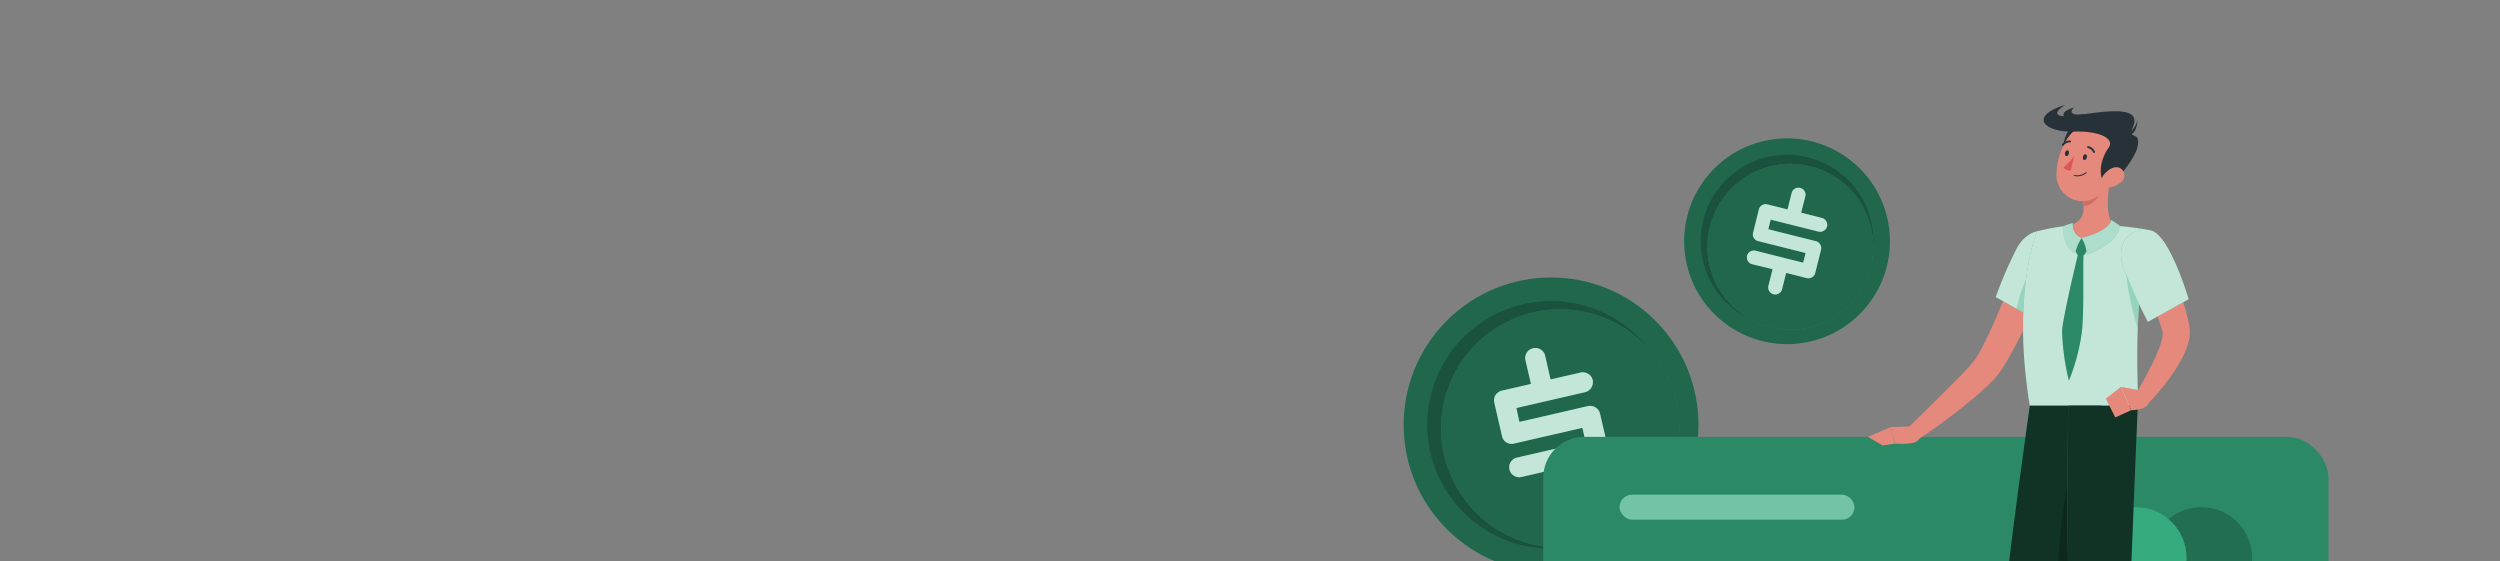 <svg xmlns="http://www.w3.org/2000/svg" xmlns:xlink="http://www.w3.org/1999/xlink" width="432" height="97" viewBox="0 0 432 97">
  <rect x="0" y="0" width="432" height="97" fill="#808080" stroke="none"/>
  <defs>
    <clipPath id="clip-path">
      <path id="Бокс_" data-name="Бокс " d="M6,0H426a6,6,0,0,1,6,6V97a0,0,0,0,1,0,0H0a0,0,0,0,1,0,0V6A6,6,0,0,1,6,0Z" transform="translate(693 339)" fill="#1f232d"/>
    </clipPath>
  </defs>
  <g id="Clip" transform="translate(-693 -339)" clip-path="url(#clip-path)">
    <g id="Credit_card-rafiki_2_" data-name="Credit card-rafiki (2)" transform="translate(909.935 305.173)">
      <g id="freepik--Coins--inject-34">
        <circle id="Эллипс_1" data-name="Эллипс 1" cx="25.473" cy="25.473" r="25.473" transform="translate(15.065 107.247) rotate(-45)" fill="#36ab7e"/>
        <circle id="Эллипс_2" data-name="Эллипс 2" cx="25.473" cy="25.473" r="25.473" transform="translate(15.065 107.247) rotate(-45)" opacity="0.4"/>
        <circle id="Эллипс_3" data-name="Эллипс 3" cx="21.39" cy="21.39" r="21.39" transform="matrix(0.168, -0.986, 0.986, 0.168, 26.408, 124.736)" opacity="0.2"/>
        <circle id="Эллипс_4" data-name="Эллипс 4" cx="20.584" cy="20.584" r="20.584" transform="translate(30.693 126.954) rotate(-85.996)" fill="#36ab7e"/>
        <circle id="Эллипс_5" data-name="Эллипс 5" cx="20.584" cy="20.584" r="20.584" transform="translate(30.693 126.954) rotate(-85.996)" opacity="0.4"/>
        <path id="Контур_15" data-name="Контур 15" d="M59.547,105.286l1.34,5.808a1.651,1.651,0,0,1-.216,1.312,1.726,1.726,0,0,1-1.1.776l-5.108,1.18.941,4.087a1.632,1.632,0,0,1-.226,1.3,1.651,1.651,0,0,1-1.1.743,1.731,1.731,0,0,1-1.331-.207,1.637,1.637,0,0,1-.771-1.072l-.941-4.134-5.065,1.171a1.665,1.665,0,0,1-1.289-.216,1.646,1.646,0,0,1-.776-1.072,1.674,1.674,0,0,1,.216-1.3A1.646,1.646,0,0,1,45.2,112.9l11.852-2.733-.555-2.413L44.68,110.478a1.67,1.67,0,0,1-1.3-.2,1.646,1.646,0,0,1-.767-1.086L41.28,103.4a1.721,1.721,0,0,1,1.289-2.065l5.042-1.162-.941-4.092a1.67,1.67,0,0,1,.2-1.284,1.688,1.688,0,0,1,1.148-.79,1.651,1.651,0,0,1,1.284.216,1.679,1.679,0,0,1,.762,1.077L51,99.393l5.174-1.185a1.707,1.707,0,0,1,1.322.221,1.637,1.637,0,0,1,.781,1.058,1.783,1.783,0,0,1-1.322,2.112L45.1,104.331l.517,2.4,11.81-2.723a1.707,1.707,0,0,1,1.322.221,1.623,1.623,0,0,1,.795,1.058Z" fill="#36ab7e"/>
        <g id="Сгруппировать_24" data-name="Сгруппировать 24" opacity="0.7">
          <path id="Контур_16" data-name="Контур 16" d="M59.547,105.286l1.34,5.808a1.651,1.651,0,0,1-.216,1.312,1.726,1.726,0,0,1-1.1.776l-5.108,1.18.941,4.087a1.632,1.632,0,0,1-.226,1.3,1.651,1.651,0,0,1-1.1.743,1.731,1.731,0,0,1-1.331-.207,1.637,1.637,0,0,1-.771-1.072l-.941-4.134-5.065,1.171a1.665,1.665,0,0,1-1.289-.216,1.646,1.646,0,0,1-.776-1.072,1.674,1.674,0,0,1,.216-1.3A1.646,1.646,0,0,1,45.2,112.9l11.852-2.733-.555-2.413L44.68,110.478a1.67,1.67,0,0,1-1.3-.2,1.646,1.646,0,0,1-.767-1.086L41.28,103.4a1.721,1.721,0,0,1,1.289-2.065l5.042-1.162-.941-4.092a1.67,1.67,0,0,1,.2-1.284,1.688,1.688,0,0,1,1.148-.79,1.651,1.651,0,0,1,1.284.216,1.679,1.679,0,0,1,.762,1.077L51,99.393l5.174-1.185a1.707,1.707,0,0,1,1.322.221,1.637,1.637,0,0,1,.781,1.058,1.783,1.783,0,0,1-1.322,2.112L45.1,104.331l.517,2.4,11.81-2.723a1.707,1.707,0,0,1,1.322.221,1.623,1.623,0,0,1,.795,1.058Z" fill="#fff"/>
        </g>
        <circle id="Эллипс_6" data-name="Эллипс 6" cx="17.778" cy="17.778" r="17.778" transform="translate(66.813 77.618) rotate(-49.8)" fill="#36ab7e"/>
        <circle id="Эллипс_7" data-name="Эллипс 7" cx="17.778" cy="17.778" r="17.778" transform="translate(66.813 77.618) rotate(-49.8)" opacity="0.4"/>
        <circle id="Эллипс_8" data-name="Эллипс 8" cx="14.928" cy="14.928" r="14.928" transform="translate(70.85 77.494) rotate(-50.42)" opacity="0.2"/>
        <circle id="Эллипс_9" data-name="Эллипс 9" cx="14.331" cy="14.331" r="14.331" transform="translate(72.35 79.15) rotate(-52.61)" fill="#36ab7e"/>
        <circle id="Эллипс_10" data-name="Эллипс 10" cx="14.331" cy="14.331" r="14.331" transform="translate(72.35 79.15) rotate(-52.61)" opacity="0.4"/>
        <path id="Контур_17" data-name="Контур 17" d="M97.742,76.973l-1.011,4.035a1.134,1.134,0,0,1-.555.729,1.213,1.213,0,0,1-.941.136l-3.523-.889L91,83.806a1.138,1.138,0,0,1-.555.734,1.157,1.157,0,0,1-.9.136,1.209,1.209,0,0,1-.757-.55,1.157,1.157,0,0,1-.141-.912l.72-2.869-3.527-.861a1.162,1.162,0,0,1-.734-.546,1.143,1.143,0,0,1-.141-.908,1.157,1.157,0,0,1,.546-.743,1.171,1.171,0,0,1,.912-.132l8.231,2.065.423-1.674-8.207-2.06a1.143,1.143,0,0,1-.738-.541,1.124,1.124,0,0,1-.132-.912L87,70.012a1.195,1.195,0,0,1,1.458-.87l3.49.875.715-2.822a1.181,1.181,0,0,1,1.5-.879,1.124,1.124,0,0,1,.724.541,1.162,1.162,0,0,1,.136.908L94.3,70.586l3.574.9a1.19,1.19,0,0,1,.753.56,1.148,1.148,0,0,1,.151.9,1.213,1.213,0,0,1-.564.753,1.2,1.2,0,0,1-.941.141l-8.235-2.065-.414,1.665,8.2,2.055a1.19,1.19,0,0,1,.753.56,1.124,1.124,0,0,1,.16.917Z" fill="#36ab7e"/>
        <g id="Сгруппировать_25" data-name="Сгруппировать 25" opacity="0.7">
          <path id="Контур_18" data-name="Контур 18" d="M97.742,76.973l-1.011,4.035a1.134,1.134,0,0,1-.555.729,1.213,1.213,0,0,1-.941.136l-3.523-.889L91,83.806a1.138,1.138,0,0,1-.555.734,1.157,1.157,0,0,1-.9.136,1.209,1.209,0,0,1-.757-.55,1.157,1.157,0,0,1-.141-.912l.72-2.869-3.527-.861a1.162,1.162,0,0,1-.734-.546,1.143,1.143,0,0,1-.141-.908,1.157,1.157,0,0,1,.546-.743,1.171,1.171,0,0,1,.912-.132l8.231,2.065.423-1.674-8.207-2.06a1.143,1.143,0,0,1-.738-.541,1.124,1.124,0,0,1-.132-.912L87,70.012a1.195,1.195,0,0,1,1.458-.87l3.49.875.715-2.822a1.181,1.181,0,0,1,1.5-.879,1.124,1.124,0,0,1,.724.541,1.162,1.162,0,0,1,.136.908L94.3,70.586l3.574.9a1.19,1.19,0,0,1,.753.56,1.148,1.148,0,0,1,.151.9,1.213,1.213,0,0,1-.564.753,1.2,1.2,0,0,1-.941.141l-8.235-2.065-.414,1.665,8.2,2.055a1.19,1.19,0,0,1,.753.56,1.124,1.124,0,0,1,.16.917Z" fill="#fff"/>
        </g>
      </g>
      <g id="freepik--credit-card--inject-34">
        <rect id="Прямоугольник_1" data-name="Прямоугольник 1" width="0.47" height="5.31" transform="translate(48.095 182.94)" fill="#36ab7e"/>
        <rect id="Прямоугольник_2" data-name="Прямоугольник 2" width="0.47" height="5.31" transform="translate(48.095 182.94)" opacity="0.1"/>
        <rect id="Прямоугольник_3" data-name="Прямоугольник 3" width="0.47" height="7.276" transform="translate(186.595 140.875)" fill="#36ab7e"/>
        <rect id="Прямоугольник_4" data-name="Прямоугольник 4" width="0.47" height="3.946" transform="translate(186.595 151.965)" fill="#36ab7e"/>
        <rect id="Прямоугольник_5" data-name="Прямоугольник 5" width="0.47" height="7.276" transform="translate(186.595 140.875)" opacity="0.1"/>
        <rect id="Прямоугольник_6" data-name="Прямоугольник 6" width="0.47" height="3.946" transform="translate(186.595 151.965)" opacity="0.1"/>
        <rect id="Прямоугольник_7" data-name="Прямоугольник 7" width="135.683" height="85.293" rx="7.078" transform="translate(49.741 109.321)" fill="#36ab7e"/>
        <rect id="Прямоугольник_8" data-name="Прямоугольник 8" width="135.683" height="85.293" rx="7.078" transform="translate(49.741 109.321)" opacity="0.2"/>
        <circle id="Эллипс_11" data-name="Эллипс 11" cx="8.781" cy="8.781" r="8.781" transform="translate(154.679 121.46)" opacity="0.2"/>
        <circle id="Эллипс_12" data-name="Эллипс 12" cx="8.781" cy="8.781" r="8.781" transform="translate(143.344 121.46)" fill="#36ab7e"/>
        <rect id="Прямоугольник_9" data-name="Прямоугольник 9" width="27.01" height="19.768" rx="3.048" transform="translate(62.924 139.022)" fill="#36ab7e"/>
        <rect id="Прямоугольник_10" data-name="Прямоугольник 10" width="27.01" height="19.768" rx="3.048" transform="translate(62.924 139.022)" fill="#fff" opacity="0.3"/>
        <rect id="Прямоугольник_11" data-name="Прямоугольник 11" width="40.593" height="4.313" rx="2.156" transform="translate(62.924 119.306)" fill="#36ab7e"/>
        <rect id="Прямоугольник_12" data-name="Прямоугольник 12" width="40.593" height="4.313" rx="2.156" transform="translate(62.924 119.306)" fill="#fff" opacity="0.3"/>
        <rect id="Прямоугольник_13" data-name="Прямоугольник 13" width="22.646" height="9.289" rx="3.165" transform="translate(62.924 168.6)" fill="#36ab7e"/>
        <rect id="Прямоугольник_14" data-name="Прямоугольник 14" width="22.646" height="9.289" rx="3.165" transform="translate(62.924 168.6)" fill="#fff" opacity="0.3"/>
        <rect id="Прямоугольник_15" data-name="Прямоугольник 15" width="22.646" height="9.289" rx="3.165" transform="translate(91.811 168.6)" fill="#36ab7e"/>
        <rect id="Прямоугольник_16" data-name="Прямоугольник 16" width="22.646" height="9.289" rx="3.165" transform="translate(91.811 168.6)" fill="#fff" opacity="0.3"/>
        <rect id="Прямоугольник_17" data-name="Прямоугольник 17" width="22.646" height="9.289" rx="3.165" transform="translate(120.703 168.6)" fill="#36ab7e"/>
        <rect id="Прямоугольник_18" data-name="Прямоугольник 18" width="22.646" height="9.289" rx="3.165" transform="translate(120.703 168.6)" fill="#fff" opacity="0.3"/>
        <rect id="Прямоугольник_19" data-name="Прямоугольник 19" width="22.646" height="9.289" rx="3.165" transform="translate(149.59 168.6)" fill="#36ab7e"/>
        <rect id="Прямоугольник_20" data-name="Прямоугольник 20" width="22.646" height="9.289" rx="3.165" transform="translate(149.59 168.6)" fill="#fff" opacity="0.3"/>
      </g>
      <g id="freepik--Character--inject-34">
        <path id="Контур_19" data-name="Контур 19" d="M137.8,78.459c-1.115,3.146-2.352,6.189-3.664,9.232a79.326,79.326,0,0,1-4.562,9q-.346.557-.72,1.115l-.183.277-.249.343c-.169.216-.329.4-.47.588a24.546,24.546,0,0,1-1.881,1.881c-1.256,1.162-2.535,2.215-3.828,3.255-2.6,2.06-5.249,3.988-8,5.818l-1.641-2.036,6.914-6.815c1.143-1.133,2.276-2.276,3.335-3.419.522-.569,1.03-1.152,1.449-1.688.1-.132.193-.263.273-.376l.1-.16.136-.245c.183-.325.376-.64.555-.974,1.439-2.7,2.709-5.644,3.932-8.626s2.4-5.987,3.527-8.969Z" fill="#e4897b"/>
        <path id="Контур_20" data-name="Контур 20" d="M139.125,76.192c1.068,3.123-5.206,12.308-5.206,12.308l-5.992-3.335a70.079,70.079,0,0,1,3.612-8.372C133.637,72.824,137.954,72.763,139.125,76.192Z" fill="#36ab7e"/>
        <path id="Контур_21" data-name="Контур 21" d="M139.125,76.192c1.068,3.123-5.206,12.308-5.206,12.308l-5.992-3.335a70.079,70.079,0,0,1,3.612-8.372C133.637,72.824,137.954,72.763,139.125,76.192Z" fill="#fff" opacity="0.7"/>
        <path id="Контур_22" data-name="Контур 22" d="M139.215,76.582c-1.345-.644-2.892-.1-4.524,2.474a27.934,27.934,0,0,0-3.17,8.108l2.4,1.331S139.713,80.011,139.215,76.582Z" fill="#36ab7e" opacity="0.31"/>
        <path id="Контур_23" data-name="Контур 23" d="M135.066,73.8s-4.477,10.53-1.251,30.138h18.648c.23-2.864-1.086-16.828,2.145-30.317a47.614,47.614,0,0,0-6.218-.79,69.563,69.563,0,0,0-7.925,0,35.954,35.954,0,0,0-5.4.969Z" fill="#36ab7e"/>
        <path id="Контур_24" data-name="Контур 24" d="M135.066,73.8s-4.477,10.53-1.251,30.138h18.648c.23-2.864-1.086-16.828,2.145-30.317a47.614,47.614,0,0,0-6.218-.79,69.563,69.563,0,0,0-7.925,0,35.954,35.954,0,0,0-5.4.969Z" fill="#fff" opacity="0.7"/>
        <path id="Контур_25" data-name="Контур 25" d="M159.067,187.484l-2.761,2.474-5.263-5.479L153.809,182Z" fill="#e4897b"/>
        <path id="Контур_26" data-name="Контур 26" d="M149.6,192.629h-3.485l-.452-8.071h3.485Z" fill="#e4897b"/>
        <path id="Контур_27" data-name="Контур 27" d="M151.048,184.478l2.709,2.827,2.765-2.479L153.813,182Z" fill="#ce6f64"/>
        <path id="Контур_28" data-name="Контур 28" d="M149.148,184.558h-3.485l.235,4.162h3.485Z" fill="#ce6f64"/>
        <path id="Контур_29" data-name="Контур 29" d="M133.815,103.941s-3.673,25.425-4.924,39.262c-1.006,11.1,23,44.21,23,44.21l4.642-4.369S139,153.362,140.353,141c1.307-11.97,5.738-37.075,5.738-37.075Z" fill="#36ab7e"/>
        <path id="Контур_30" data-name="Контур 30" d="M133.815,103.941s-3.673,25.425-4.924,39.262c-1.006,11.1,23,44.21,23,44.21l4.642-4.369S139,153.362,140.353,141c1.307-11.97,5.738-37.075,5.738-37.075Z" opacity="0.7"/>
        <path id="Контур_31" data-name="Контур 31" d="M140.353,141.016c.673-6.166,2.178-15.826,3.471-23.737-.677-1.326-2.577-4.012-2.577-4.012-1.7,5.884-5.4,28.064-.122,58.019,5.5,8.87,10.77,16.141,10.77,16.141l.72-11.438C147.53,166.423,139.417,149.562,140.353,141.016Z" opacity="0.2"/>
        <path id="Контур_32" data-name="Контур 32" d="M140.447,103.941s-.329,26.644.235,36.629c.616,10.93,3.72,47.15,3.72,47.15h6.387s-.193-35.335.183-46.153c.419-11.758,1.5-37.626,1.5-37.626Z" fill="#36ab7e"/>
        <path id="Контур_33" data-name="Контур 33" d="M140.447,103.941s-.329,26.644.235,36.629c.616,10.93,3.72,47.15,3.72,47.15h6.387s-.193-35.335.183-46.153c.419-11.758,1.5-37.626,1.5-37.626Z" opacity="0.7"/>
        <path id="Контур_34" data-name="Контур 34" d="M145.931,192.229h3.918a.249.249,0,0,1,.259.235l.193,3.1a.616.616,0,0,1-.611.621c-1.364-.024-2.018-.1-3.739-.1-1.058,0-5.564.113-7.027.113s-1.411-1.449-.8-1.58c2.78-.588,6.227-1.411,7.215-2.173a.983.983,0,0,1,.6-.212Z" fill="#263238"/>
        <path id="Контур_35" data-name="Контур 35" d="M155.544,188.965,158.9,186.7a.31.31,0,0,1,.386,0l2.568,2.591a.517.517,0,0,1-.122.785,35.472,35.472,0,0,0-4.915,4.271c-1.411,1.6-2.173,1.834-5.465,1.834-1.524,0-2.385-1.284-1.764-1.482,5.484-1.735,4.017-2.493,5.352-5.037a1.881,1.881,0,0,1,.6-.7Z" fill="#263238"/>
        <path id="Контур_36" data-name="Контур 36" d="M113.4,107.5l-3.636.127.762,2.85s3.8.339,4.139-.809Z" fill="#e4897b"/>
        <path id="Контур_37" data-name="Контур 37" d="M105.841,109.321l2.549,1.486,2.135-.334-.762-2.85Z" fill="#e4897b"/>
        <path id="Контур_38" data-name="Контур 38" d="M150.441,76.954c-.386,2.22.127,7.525,2.032,13.667a89.679,89.679,0,0,1,1.83-15.657v-.028C153.08,74.814,150.813,74.87,150.441,76.954Z" fill="#36ab7e" opacity="0.31"/>
        <path id="Контур_39" data-name="Контур 39" d="M147.916,63.907c-.588,2.549-1.251,7.224.47,8.936,0,0-.743,2.112-5.484,2.112-5.211,0-2.441-2.112-2.441-2.112,2.869-.677,2.869-2.789,2.441-4.769Z" fill="#e4897b"/>
        <path id="Контур_40" data-name="Контур 40" d="M142.77,74.945l-1.411,1.5.691,1.449,1.124.052.959-1.383Z" fill="#36ab7e"/>
        <path id="Контур_41" data-name="Контур 41" d="M145.874,65.6l-2.968,2.455a8.16,8.16,0,0,1,.2,1.411,3.172,3.172,0,0,0,2.77-3.866Z" fill="#ce6f64"/>
        <path id="Контур_42" data-name="Контур 42" d="M141.731,55.263c-1.783.607-3.208,5.333-1.129,6.584S145.117,54.11,141.731,55.263Z" fill="#263238"/>
        <path id="Контур_43" data-name="Контур 43" d="M149.03,61.236c-1.063,3.292-1.514,5.282-3.659,6.632a4.51,4.51,0,0,1-6.947-3.941c.042-3.165,1.773-8.038,5.418-8.649a4.567,4.567,0,0,1,5.188,5.959Z" fill="#e4897b"/>
        <path id="Контур_44" data-name="Контур 44" d="M151.664,55.733c-1.063,2.568,1.411.423.771,3.471-.414,1.985-4,6.74-5.38,6.307s-1.369-3.8.4-6.189c1.016-1.369-1.181-2.921-6.114-2.756s-7.915-2.61-1.359-4.647c0,0-2.417,1.411-.983,1.881C141.025,54.557,153.795,50.588,151.664,55.733Z" fill="#263238"/>
        <path id="Контур_45" data-name="Контур 45" d="M150.723,56.909c-.052,0,1.105-.287,1.721-2.352C152.445,54.59,152.243,57.633,150.723,56.909Z" fill="#263238"/>
        <path id="Контур_46" data-name="Контур 46" d="M141.491,52.375c-3.034.941-1.778,2-.522,2.262l2.878-1.129C139.473,54.087,141.491,52.375,141.491,52.375Z" fill="#263238"/>
        <path id="Контур_47" data-name="Контур 47" d="M149.613,65.257a3.443,3.443,0,0,1-2.352.974c-1.162,0-1.411-1.1-.785-2.022.555-.828,1.825-1.825,2.85-1.378A1.434,1.434,0,0,1,149.613,65.257Z" fill="#e4897b"/>
        <path id="Контур_48" data-name="Контур 48" d="M143.673,61.052c-.071.273-.273.47-.47.423s-.268-.3-.2-.569.273-.47.47-.419S143.744,60.779,143.673,61.052Z" fill="#263238"/>
        <path id="Контур_49" data-name="Контур 49" d="M140.569,60.37c-.071.273-.273.47-.47.423s-.268-.292-.2-.564.268-.47.47-.423S140.626,60.1,140.569,60.37Z" fill="#263238"/>
        <path id="Контур_50" data-name="Контур 50" d="M141.519,60.723a10.616,10.616,0,0,1-1.881,2.046,1.608,1.608,0,0,0,1.251.531Z" fill="#de5753"/>
        <path id="Контур_51" data-name="Контур 51" d="M142.037,64.293a2.6,2.6,0,0,1-.578-.066.082.082,0,0,1,.038-.16,2.352,2.352,0,0,0,1.994-.47.083.083,0,0,1,.118.118,2.389,2.389,0,0,1-1.571.579Z" fill="#263238"/>
        <path id="Контур_52" data-name="Контур 52" d="M144.906,60.267a.16.16,0,0,1-.15-.1,1.27,1.27,0,0,0-.894-.757.165.165,0,0,1-.141-.188.169.169,0,0,1,.188-.141,1.59,1.59,0,0,1,1.148.941.16.16,0,0,1-.085.216A.165.165,0,0,1,144.906,60.267Z" fill="#263238"/>
        <path id="Контур_53" data-name="Контур 53" d="M139.52,59.02a.165.165,0,0,1-.1-.038.169.169,0,0,1-.024-.235,1.726,1.726,0,0,1,1.383-.644.165.165,0,0,1,.15.179.16.16,0,0,1-.179.151,1.383,1.383,0,0,0-1.1.527.16.16,0,0,1-.127.061Z" fill="#263238"/>
        <path id="Контур_54" data-name="Контур 54" d="M155.511,76.027c.367.569.673,1.072.983,1.618s.607,1.072.9,1.618c.574,1.086,1.115,2.2,1.608,3.33a34.663,34.663,0,0,1,2.319,7.238l.047.24.024.118.033.2a5.385,5.385,0,0,1,.061.795,6.994,6.994,0,0,1-.141,1.326,11.2,11.2,0,0,1-.687,2.1A22.435,22.435,0,0,1,158.775,98a39.507,39.507,0,0,1-4.647,5.7l-2.046-1.641c1.138-1.985,2.272-4.045,3.222-6.062a23.047,23.047,0,0,0,1.195-2.982,6.707,6.707,0,0,0,.273-1.307,1.957,1.957,0,0,0,0-.437c0-.042,0-.08-.028-.085s0,0,0-.024l-.028-.094-.056-.193a29.854,29.854,0,0,0-1.058-3.057c-.414-1.021-.875-2.036-1.359-3.048s-1.007-2.008-1.543-3.005c-.263-.5-.541-.992-.818-1.482l-.828-1.411Z" fill="#e4897b"/>
        <path id="Контур_55" data-name="Контур 55" d="M144.7,192.831a.941.941,0,0,1-.658-.183.47.47,0,0,1-.1-.442.315.315,0,0,1,.193-.23c.428-.169,1.411.508,1.524.583a.075.075,0,0,1,.033.085.08.08,0,0,1-.061.066,4.467,4.467,0,0,1-.926.122Zm-.409-.72a.31.31,0,0,0-.1,0,.136.136,0,0,0-.089.113.3.3,0,0,0,.056.292c.16.16.616.179,1.242.056a2.793,2.793,0,0,0-1.11-.456Z" fill="#fff"/>
        <path id="Контур_56" data-name="Контур 56" d="M145.606,192.714h-.042c-.348-.207-.865-.941-.785-1.317a.31.31,0,0,1,.3-.249.419.419,0,0,1,.343.113c.353.343.273,1.345.273,1.387a.085.085,0,0,1-.047.066Zm-.47-1.411H145.1a.138.138,0,0,0-.155.118c-.052.249.292.8.593,1.054a1.811,1.811,0,0,0-.226-1.1.249.249,0,0,0-.179-.071Z" fill="#fff"/>
        <path id="Контур_57" data-name="Контур 57" d="M153.287,190.856a.612.612,0,0,1-.254-.047.414.414,0,0,1-.249-.292.24.24,0,0,1,.052-.23c.315-.381,1.966-.268,2.154-.254a.08.08,0,0,1,.075.061.085.085,0,0,1-.038.089A4.393,4.393,0,0,1,153.287,190.856Zm1-.687a2.459,2.459,0,0,0-1.322.221.08.08,0,0,0,0,.085.249.249,0,0,0,.151.183,2.531,2.531,0,0,0,1.6-.47Z" fill="#fff"/>
        <path id="Контур_58" data-name="Контур 58" d="M154.985,190.2h0c-.47,0-1.529-.362-1.608-.738a.32.32,0,0,1,.226-.334c.809-.381,1.434.9,1.463.941a.108.108,0,0,1,0,.085.089.089,0,0,1-.08.047Zm-1.086-.974a.513.513,0,0,0-.23.052c-.1.047-.146.1-.136.146.047.221.809.531,1.307.6C154.688,189.765,154.326,189.224,153.9,189.224Z" fill="#fff"/>
        <path id="Контур_59" data-name="Контур 59" d="M153.014,101.3l-3.452-.607,1.783,4.021s3.165,0,3.024-1.656Z" fill="#e4897b"/>
        <path id="Контур_60" data-name="Контур 60" d="M146.951,102.713l1.632,3.245,2.742-1.246-1.783-4.021Z" fill="#e4897b"/>
        <path id="Контур_61" data-name="Контур 61" d="M156.819,182.795l-5.206,4.9-1.679-1.8,5.959-5.428Z" fill="#36ab7e"/>
        <path id="Контур_62" data-name="Контур 62" d="M156.819,182.795l-5.206,4.9-1.679-1.8,5.959-5.428Z" fill="#fff" opacity="0.6"/>
        <path id="Контур_63" data-name="Контур 63" d="M151.043,187.719h-6.9l-.381-2.427,7.614.381Z" fill="#36ab7e"/>
        <path id="Контур_64" data-name="Контур 64" d="M151.043,187.719h-6.9l-.381-2.427,7.614.381Z" fill="#fff" opacity="0.6"/>
        <path id="Контур_65" data-name="Контур 65" d="M154.608,73.624c3.292.47,6.664,11.908,6.664,11.908l-7.055,3.913a82,82,0,0,1-4.233-9.472C148.551,75.745,151.086,73.107,154.608,73.624Z" fill="#36ab7e"/>
        <path id="Контур_66" data-name="Контур 66" d="M154.608,73.624c3.292.47,6.664,11.908,6.664,11.908l-7.055,3.913a82,82,0,0,1-4.233-9.472C148.551,75.745,151.086,73.107,154.608,73.624Z" fill="#fff" opacity="0.7"/>
        <path id="Контур_67" data-name="Контур 67" d="M142.77,74.945l-1.411,1.5.691,1.449,1.124.052.959-1.383Z" opacity="0.2"/>
        <path id="Контур_68" data-name="Контур 68" d="M142.173,77.636s-2.676,11.085-2.78,13.39a40.372,40.372,0,0,0,1.181,8.583,34.74,34.74,0,0,0,2.267-8.682c.386-4.181.1-10.944.273-13.291Z" fill="#36ab7e"/>
        <path id="Контур_69" data-name="Контур 69" d="M142.173,77.636s-2.676,11.085-2.78,13.39a40.372,40.372,0,0,0,1.181,8.583,34.74,34.74,0,0,0,2.267-8.682c.386-4.181.1-10.944.273-13.291Z" opacity="0.2"/>
        <path id="Контур_70" data-name="Контур 70" d="M142.77,74.945a6.114,6.114,0,0,1,.9,2.874s5.87-2.069,5.592-5.1c0,0-.832-.494-1.359-.894C147.906,71.823,147.709,73.732,142.77,74.945Z" fill="#36ab7e"/>
        <path id="Контур_71" data-name="Контур 71" d="M142.77,74.945a6.114,6.114,0,0,1,.9,2.874s5.87-2.069,5.592-5.1c0,0-.832-.494-1.359-.894C147.906,71.823,147.709,73.732,142.77,74.945Z" fill="#fff" opacity="0.6"/>
        <path id="Контур_72" data-name="Контур 72" d="M142.77,74.945a8.259,8.259,0,0,0-1.148,2.69,4.613,4.613,0,0,1-1.858-4.793,9.918,9.918,0,0,1,1.5-.47A2.3,2.3,0,0,0,142.77,74.945Z" fill="#36ab7e"/>
        <path id="Контур_73" data-name="Контур 73" d="M142.77,74.945a8.259,8.259,0,0,0-1.148,2.69,4.613,4.613,0,0,1-1.858-4.793,9.918,9.918,0,0,1,1.5-.47A2.3,2.3,0,0,0,142.77,74.945Z" fill="#fff" opacity="0.6"/>
      </g>
    </g>
  </g>
</svg>
